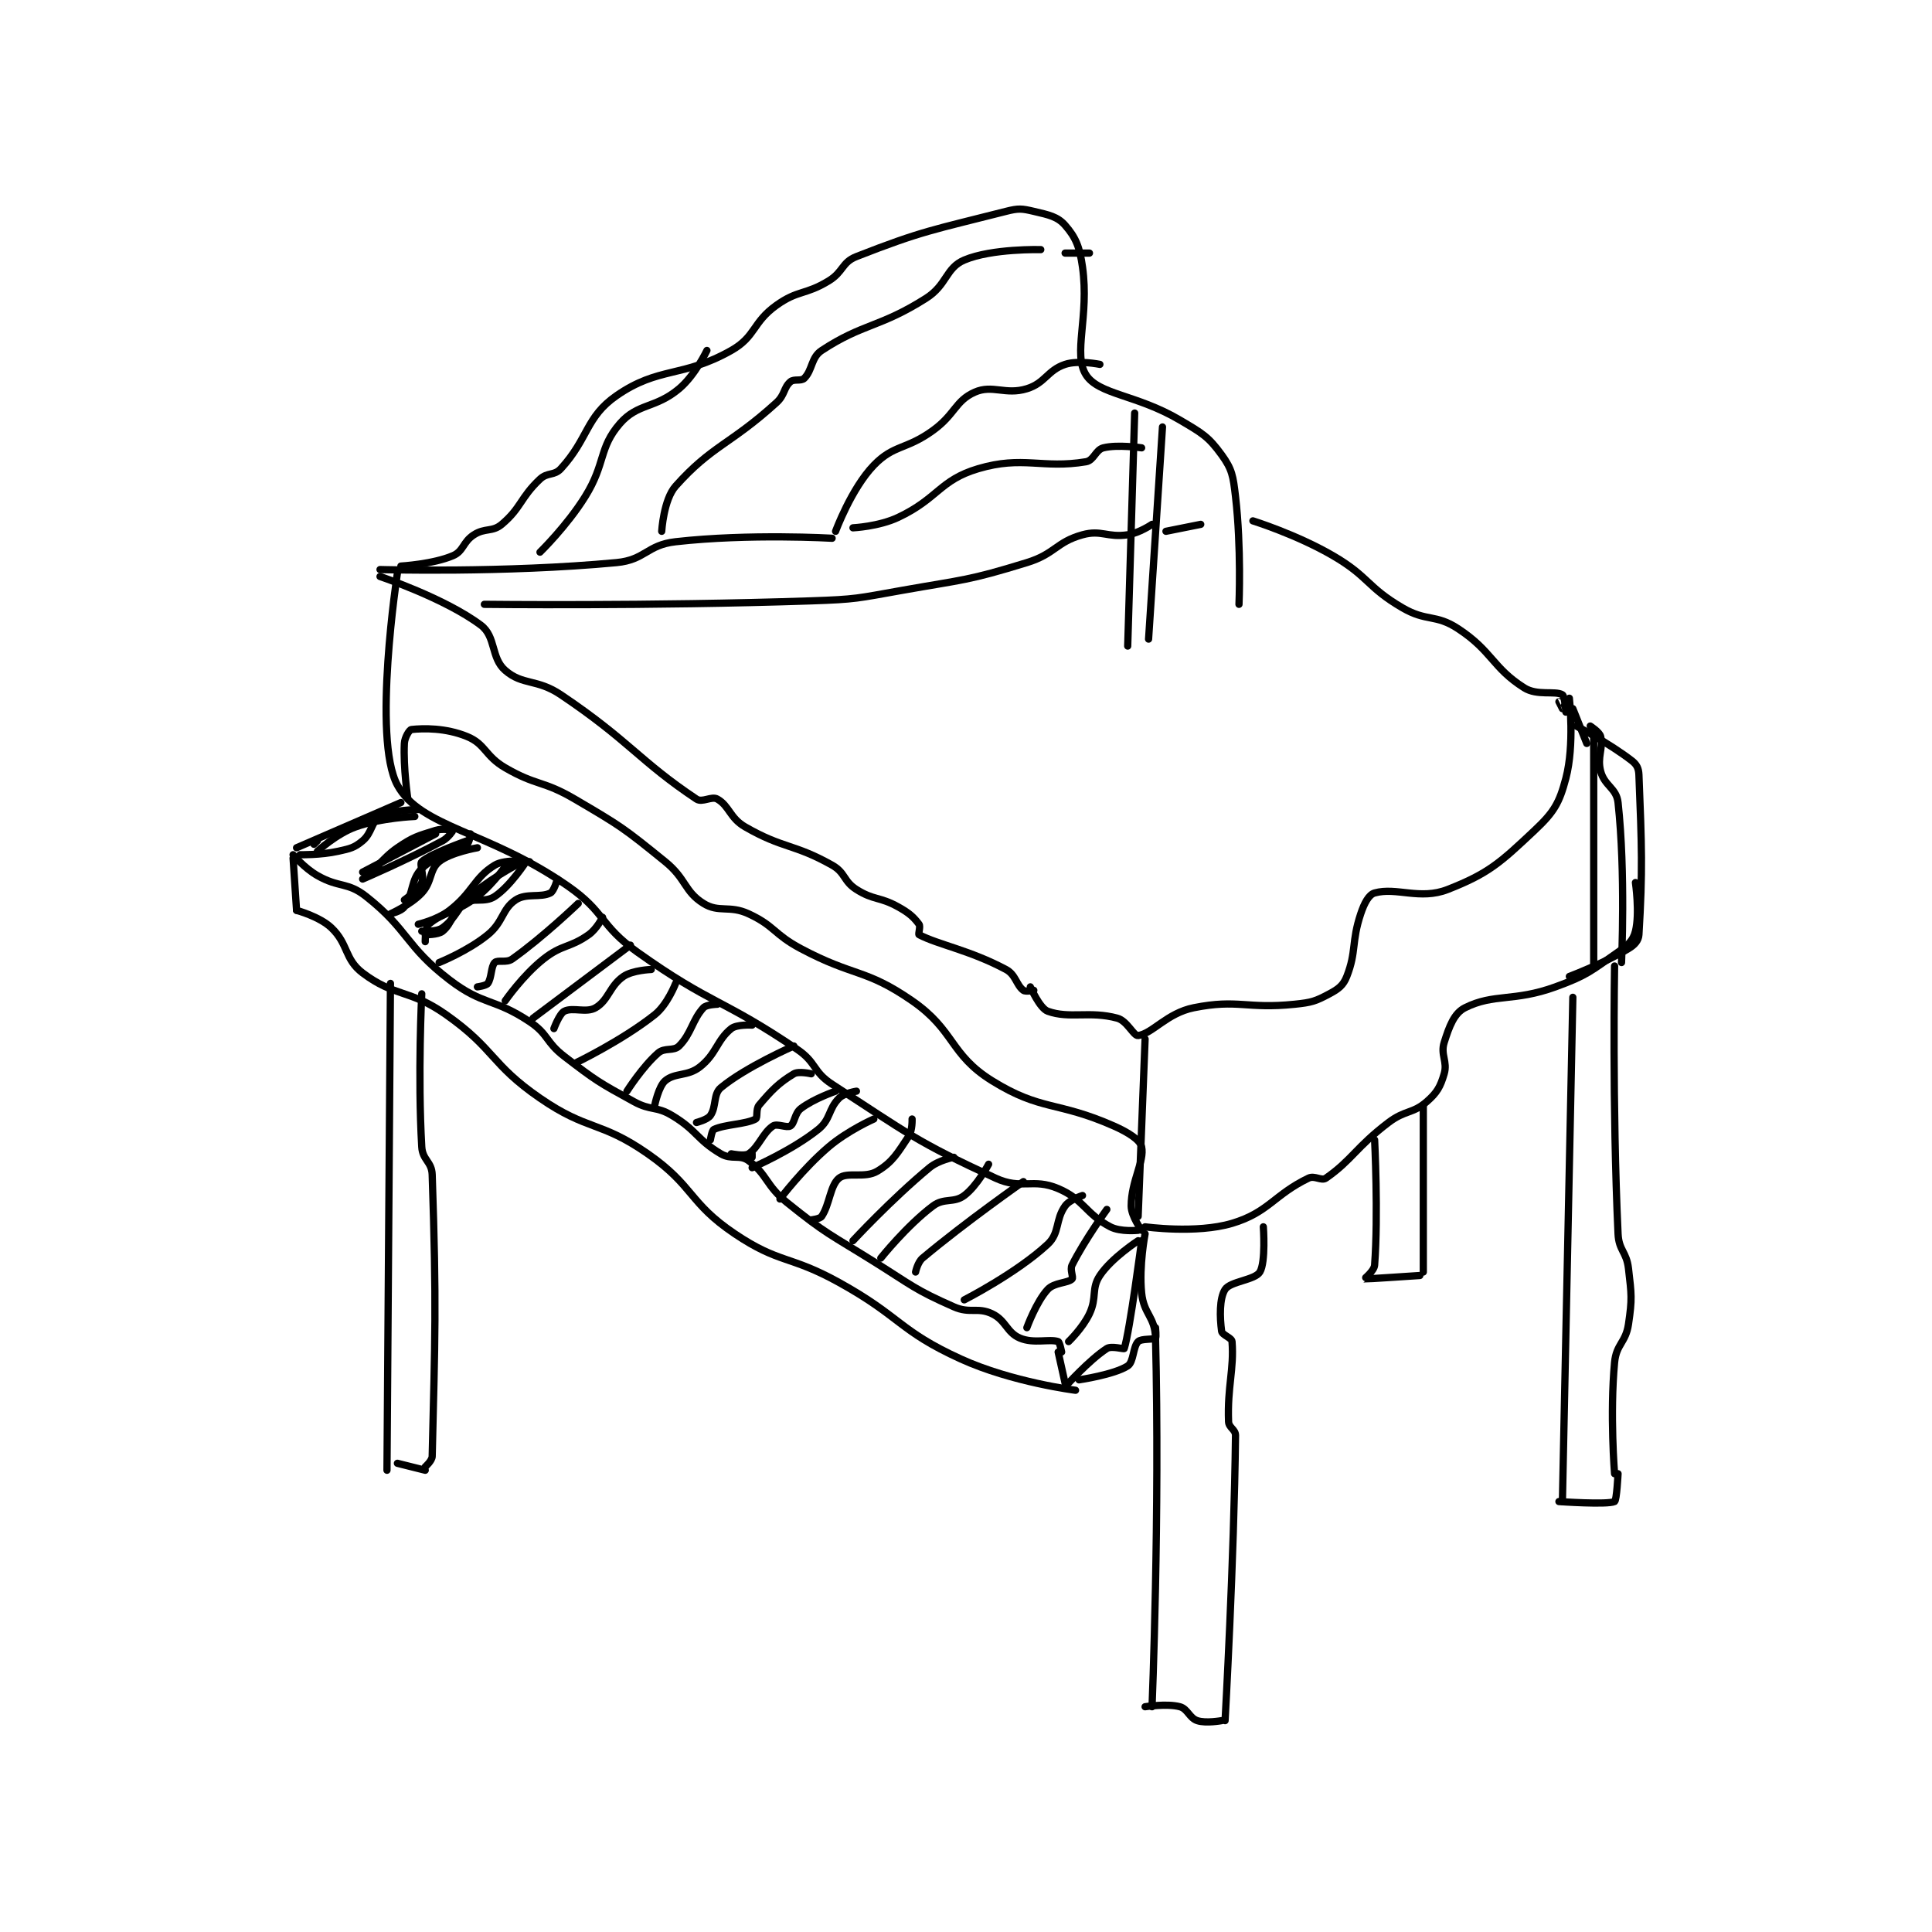 <?xml version="1.0" encoding="utf-8"?>
<!DOCTYPE svg PUBLIC "-//W3C//DTD SVG 1.1//EN" "http://www.w3.org/Graphics/SVG/1.1/DTD/svg11.dtd">
<svg viewBox="0 0 800 800" preserveAspectRatio="xMinYMin meet" xmlns="http://www.w3.org/2000/svg" version="1.1">
<g fill="none" stroke="black" stroke-linecap="round" stroke-linejoin="round" stroke-width="2.083">
<g transform="translate(121.36,87.52) scale(1.44) translate(-127,-44.133)">
<path id="0" d="M152 149.133 C152 149.133 170.651 155.371 181 163.133 C185.389 166.425 183.838 172.514 188 176.133 C193.022 180.5 197.08 178.478 204 183.133 C223.776 196.437 226.593 202.195 243 213.133 C244.668 214.246 247.352 212.192 249 213.133 C252.452 215.106 252.583 218.59 257 221.133 C267.98 227.455 270.946 225.916 282 232.133 C285.877 234.314 285.219 236.746 289 239.133 C294.017 242.302 295.603 241.135 301 244.133 C304.206 245.914 305.467 247.089 307 249.133 C307.484 249.779 306.711 251.983 307 252.133 C312.589 255.039 321.57 256.57 332 262.133 C334.82 263.637 334.955 266.6 337 268.133 C337.646 268.618 340 268.133 340 268.133 "/>
<path id="1" d="M152 147.133 C152 147.133 187.796 148.164 220 145.133 C228.296 144.353 228.702 140.07 237 139.133 C258.176 136.743 282 138.133 282 138.133 "/>
<path id="2" d="M158 146.133 C158 146.133 167.228 145.607 173 143.133 C176.038 141.831 175.818 139.179 179 137.133 C182.205 135.073 184.3 136.407 187 134.133 C192.63 129.392 192.327 126.472 198 121.133 C200.154 119.106 202.094 120.213 204 118.133 C211.998 109.408 211.12 103.295 220 97.133 C232.206 88.664 238.952 92.073 253 84.133 C260.084 80.129 259.059 76.091 266 71.133 C272.229 66.684 274.248 68.243 281 64.133 C285.298 61.517 284.749 58.8 289 57.133 C308.029 49.671 311.176 49.441 332 44.133 C335.597 43.217 336.529 43.317 340 44.133 C344.313 45.148 346.808 45.628 349 48.133 C352.023 51.588 353.187 54.304 354 60.133 C355.995 74.429 351.168 85.112 355 91.133 C358.656 96.878 369.524 96.776 382 104.133 C388.441 107.932 390.188 108.892 394 114.133 C397.035 118.306 397.314 120.237 398 126.133 C399.711 140.852 399 157.133 399 157.133 "/>
<path id="3" d="M339 267.133 C339 267.133 341.709 273.308 344 274.133 C350.313 276.406 356 273.979 364 276.133 C366.861 276.904 368.719 281.308 370 281.133 C374.116 280.572 378.288 274.676 386 273.133 C398.794 270.575 401.069 273.562 415 272.133 C419.934 271.627 421.008 271.262 425 269.133 C427.638 267.726 428.997 266.697 430 264.133 C432.821 256.924 431.292 254.257 434 246.133 C435.027 243.052 436.328 240.601 438 240.133 C444.264 238.379 451.04 242.248 459 239.133 C470.778 234.525 474.11 231.441 484 222.133 C489.576 216.885 491.113 214.302 493 207.133 C495.527 197.531 494.003 184.193 494 184.133 C494 184.126 492.086 187.105 492 187.133 C491.99 187.137 491 185.133 491 185.133 "/>
<path id="4" d="M403 133.133 C403 133.133 415.522 137.042 426 143.133 C436.444 149.205 435.702 152.126 446 158.133 C452.985 162.208 455.502 159.863 462 164.133 C471.831 170.594 471.887 175.362 481 181.133 C484.756 183.512 489.875 181.894 492 183.133 C492.684 183.532 493 188.133 493 188.133 "/>
<path id="5" d="M372 282.133 L370 333.133 "/>
<path id="6" d="M157 148.133 C157 148.133 149.705 195.735 157 209.133 C163.658 221.363 183.278 222.327 206 238.133 C216.911 245.724 215.126 249.39 226 257.133 C247.385 272.362 250.373 270.458 272 285.133 C277.585 288.923 276.398 291.497 282 295.133 C303.919 309.362 306.005 311.52 329 322.133 C336.496 325.593 339.687 322.031 347 325.133 C354.463 328.299 354.847 332.402 362 336.133 C364.939 337.667 370 337.133 370 337.133 "/>
<path id="7" d="M158 214.133 L128 227.133 "/>
<path id="8" d="M127 229.133 C127 229.133 130.247 232.989 134 235.133 C140.272 238.717 142.634 236.897 148 241.133 C160.299 250.843 159.252 255.369 172 265.133 C181.683 272.55 184.757 270.305 195 277.133 C200.507 280.805 199.557 282.96 205 287.133 C214.232 294.212 214.839 294.561 225 300.133 C229.942 302.843 231.316 301.323 236 304.133 C243.2 308.454 243.052 311.027 250 315.133 C253.112 316.972 255.417 315.23 258 317.133 C263.409 321.119 262.9 324.219 269 329.133 C280.422 338.334 281.235 338.155 294 346.133 C305.153 353.104 305.631 354.118 317 359.133 C321.701 361.207 323.788 359.138 328 361.133 C331.989 363.023 332.196 366.532 336 368.133 C339.969 369.804 344.498 368.299 347 369.133 C347.442 369.281 348 372.133 348 372.133 "/>
<path id="9" d="M350 369.133 C350 369.133 354.048 365.255 356 361.133 C358.237 356.411 356.451 353.957 359 350.133 C362.399 345.035 370 340.133 370 340.133 "/>
<path id="10" d="M372 336.133 C372 336.133 386.728 338.193 397 335.133 C407.505 332.004 409.069 326.915 419 322.133 C420.757 321.287 422.714 323.028 424 322.133 C431.493 316.921 432.68 313.204 442 306.133 C446.809 302.485 448.971 303.659 453 300.133 C455.975 297.53 456.906 295.854 458 292.133 C459.04 288.597 456.885 286.663 458 283.133 C459.473 278.469 460.843 274.712 464 273.133 C472.323 268.972 478.036 271.484 490 267.133 C499.185 263.793 500.147 262.596 508 257.133 C510.887 255.125 512.333 253.8 513 251.133 C514.287 245.984 513 237.133 513 237.133 "/>
<path id="11" d="M501 194.133 L501 261.133 "/>
<path id="12" d="M495 187.133 L499 197.133 "/>
<path id="13" d="M500 192.133 C500 192.133 502.705 193.856 503 195.133 C503.798 198.592 501.919 201.027 503 205.133 C504.115 209.369 507.543 209.946 508 214.133 C510.207 234.361 509 260.133 509 260.133 "/>
<path id="14" d="M496 192.133 C496 192.133 505.639 197.186 512 202.133 C513.367 203.197 513.927 204.306 514 206.133 C514.824 226.736 515.114 233.57 514 252.133 C513.899 253.82 512.761 255.077 511 256.133 C503.892 260.398 494 264.133 494 264.133 "/>
<path id="15" d="M369 102.133 L367 169.133 "/>
<path id="16" d="M377 106.133 L373 167.133 "/>
<path id="17" d="M129 229.133 C129 229.133 134.912 229.264 140 228.133 C143.476 227.361 144.589 227.143 147 225.133 C149.749 222.842 149.497 219.541 152 218.133 C155.396 216.223 163 216.133 163 216.133 "/>
<path id="18" d="M134 225.133 L133 226.133 "/>
<path id="19" d="M134 228.133 C134 228.133 139.459 223.112 145 221.133 C152.417 218.484 162 218.133 162 218.133 "/>
<path id="20" d="M147 236.133 C147 236.133 159.419 230.831 170 225.133 C171.689 224.224 173.005 222.141 173 222.133 C172.983 222.109 170.078 221.484 168 222.133 C162.779 223.765 161.604 223.983 157 227.133 C152.699 230.076 149 235.133 149 235.133 "/>
<path id="21" d="M168 223.133 L147 234.133 "/>
<path id="22" d="M180 227.133 C180 227.133 172.305 228.448 169 231.133 C166.144 233.454 167.041 236.875 164 240.133 C160.796 243.566 155 246.133 155 246.133 C155 246.133 158.119 245.406 159 244.133 C161.672 240.274 160.775 236.359 164 233.133 C168.032 229.102 172.55 229.312 177 226.133 C177.777 225.578 178 223.133 178 223.133 "/>
<path id="23" d="M177 225.133 C177 225.133 166.52 228.808 164 231.133 C163.247 231.828 164.823 235.322 164 237.133 C163.002 239.329 159 242.133 159 242.133 "/>
<path id="24" d="M189 231.133 C189 231.133 184.958 237.253 180 241.133 C174.03 245.805 170.102 245.578 166 249.133 C164.955 250.039 165 254.133 165 254.133 "/>
<path id="25" d="M165 252.133 C165 252.133 168.673 252.219 170 251.133 C172.861 248.792 172.964 245.157 176 243.133 C178.768 241.288 182.056 243.096 185 241.133 C189.463 238.158 194 231.133 194 231.133 "/>
<path id="26" d="M195 231.133 C195 231.133 188.045 230.28 185 232.133 C178.998 235.787 178.742 239.924 172 245.133 C168.463 247.867 163 249.133 163 249.133 "/>
<path id="27" d="M164 251.133 C164 251.133 168.262 251.408 170 250.133 C174.216 247.041 174.05 244.222 179 240.133 C185.147 235.055 193 231.133 193 231.133 "/>
<path id="28" d="M203 236.133 C203 236.133 202.042 239.612 201 240.133 C198.135 241.566 194.058 240.095 191 242.133 C187.043 244.771 187.512 248.441 183 252.133 C177.271 256.821 169 260.133 169 260.133 "/>
<path id="29" d="M209 243.133 C209 243.133 198.889 252.837 190 259.133 C188.327 260.318 185.839 259.294 185 260.133 C183.881 261.252 184.124 264.559 183 266.133 C182.524 266.799 180 267.133 180 267.133 "/>
<path id="30" d="M216 247.133 C216 247.133 214.316 250.498 212 252.133 C206.481 256.029 204.387 254.869 199 259.133 C193.044 263.848 188 271.133 188 271.133 "/>
<path id="31" d="M224 255.133 L196 276.133 "/>
<path id="32" d="M230 262.133 C230 262.133 224.653 262.31 222 264.133 C217.986 266.893 217.75 270.927 214 273.133 C211.295 274.724 207.45 272.908 205 274.133 C203.581 274.843 202 279.133 202 279.133 "/>
<path id="33" d="M237 266.133 C237 266.133 234.664 272.227 231 275.133 C221.489 282.677 208 289.133 208 289.133 "/>
<path id="34" d="M249 272.133 C249 272.133 245.865 272.19 245 273.133 C241.771 276.655 241.549 280.584 238 284.133 C236.423 285.711 233.88 284.504 232 286.133 C227.494 290.038 223 297.133 223 297.133 "/>
<path id="35" d="M259 278.133 C259 278.133 254.591 277.861 253 279.133 C248.836 282.464 248.79 286.352 244 290.133 C240.436 292.947 236.841 291.729 234 294.133 C232.106 295.736 231 301.133 231 301.133 "/>
<path id="36" d="M271 284.133 C271 284.133 257.16 290.167 250 296.133 C247.767 297.994 248.781 301.589 247 304.133 C246.154 305.342 243 306.133 243 306.133 "/>
<path id="37" d="M276 292.133 C276 292.133 272.397 291.295 271 292.133 C266.698 294.714 264.601 296.877 261 301.133 C260 302.315 260.661 304.777 260 305.133 C257.147 306.67 251.258 306.63 248 308.133 C247.42 308.401 247 311.133 247 311.133 "/>
<path id="38" d="M259 319.133 C259 319.133 270.375 314.233 278 308.133 C281.62 305.237 280.881 302.252 284 299.133 C285.456 297.678 289 297.133 289 297.133 "/>
<path id="39" d="M259 316.133 L259 315.133 "/>
<path id="40" d="M253 315.133 C253 315.133 256.81 315.927 258 315.133 C260.936 313.176 262.064 309.091 265 307.133 C266.19 306.34 268.969 307.778 270 307.133 C271.263 306.344 271.173 303.539 273 302.133 C276.696 299.29 283 297.133 283 297.133 "/>
<path id="41" d="M267 328.133 C267 328.133 273.516 319.508 281 313.133 C286.538 308.416 294 305.133 294 305.133 "/>
<path id="42" d="M276 334.133 C276 334.133 278.511 333.866 279 333.133 C281.335 329.631 281.413 324.235 284 322.133 C286.343 320.23 291.403 322.292 295 320.133 C299.423 317.479 300.806 314.924 304 310.133 C305.131 308.437 305 305.133 305 305.133 "/>
<path id="43" d="M288 340.133 C288 340.133 299.04 328.204 310 319.133 C312.639 316.949 317 316.133 317 316.133 "/>
<path id="44" d="M296 345.133 C296 345.133 303.463 335.786 311 330.133 C314.23 327.711 316.979 329.399 320 327.133 C323.692 324.364 327 318.133 327 318.133 "/>
<path id="45" d="M306 349.133 C306 349.133 306.586 346.319 308 345.133 C320.529 334.625 337 323.133 337 323.133 "/>
<path id="46" d="M320 357.133 C320 357.133 335.093 349.426 344 341.133 C347.49 337.884 346.136 334.142 349 330.133 C350.291 328.325 354 327.133 354 327.133 "/>
<path id="47" d="M338 365.133 C338 365.133 340.705 357.681 344 354.133 C345.889 352.099 349.786 352.348 351 351.133 C351.486 350.648 350.317 348.499 351 347.133 C354.586 339.962 361 331.133 361 331.133 "/>
<path id="48" d="M371 340.133 C371 340.133 367.601 366.171 366 371.133 C365.921 371.379 362.329 370.273 361 371.133 C355.917 374.422 349 382.133 349 382.133 "/>
<path id="49" d="M347 372.133 L349 381.133 "/>
<path id="50" d="M127 230.133 L128 245.133 "/>
<path id="51" d="M128 245.133 C128 245.133 134.58 246.894 138 250.133 C142.946 254.819 141.727 259.139 147 263.133 C156.257 270.146 160.533 267.745 171 275.133 C185.164 285.132 183.699 289.27 198 299.133 C211.803 308.653 215.31 305.599 229 315.133 C242.325 324.413 240.713 329.195 254 338.133 C266.941 346.839 269.666 344.194 284 352.133 C301.915 362.055 301.155 365.998 319 374.133 C333.703 380.836 352 383.133 352 383.133 "/>
<path id="52" d="M372 338.133 C372 338.133 370.215 347.287 371 355.133 C371.622 361.355 374.843 361.891 375 368.133 C376.273 418.625 374 474.133 374 474.133 "/>
<path id="53" d="M406 336.133 C406 336.133 406.736 346.292 405 349.133 C403.582 351.453 396.511 351.798 395 354.133 C393.334 356.708 393.474 362.185 394 366.133 C394.151 367.265 396.913 368.006 397 369.133 C397.615 377.132 395.627 382.065 396 392.133 C396.066 393.92 398.02 394.381 398 396.133 C397.58 432.274 395 478.133 395 478.133 "/>
<path id="54" d="M507 261.133 C507 261.133 506.3 301.158 508 338.133 C508.224 342.999 510.435 343.241 511 348.133 C511.873 355.699 512.091 356.769 511 364.133 C510.21 369.469 507.493 369.83 507 375.133 C505.612 390.055 507 407.133 507 407.133 "/>
<path id="55" d="M495 270.133 L492 415.133 "/>
<path id="56" d="M491 415.133 C491 415.133 504.931 416.107 507 415.133 C507.616 414.843 508 407.133 508 407.133 "/>
<path id="57" d="M372 474.133 C372 474.133 378.299 473.146 382 474.133 C384.245 474.732 384.74 477.38 387 478.133 C389.498 478.966 394 478.133 394 478.133 "/>
<path id="58" d="M164 269.133 C164 269.133 162.814 292.58 164 313.133 C164.22 316.951 166.872 317.341 167 321.133 C168.278 359.053 167.809 368.169 167 402.133 C166.97 403.411 165 405.133 165 405.133 "/>
<path id="59" d="M155 266.133 L154 406.133 "/>
<path id="60" d="M452 301.133 L452 349.133 "/>
<path id="61" d="M438 311.133 C438 311.133 439.087 332.635 438 347.133 C437.872 348.835 434.97 351.126 435 351.133 C435.231 351.187 451 350.133 451 350.133 "/>
<path id="62" d="M157 404.133 L165 406.133 "/>
<path id="63" d="M283 136.133 C283 136.133 287.526 123.839 294 117.133 C299.773 111.154 303.223 112.765 311 107.133 C317.405 102.495 317.411 98.617 323 96.133 C328.111 93.862 331.838 97.029 338 95.133 C343.295 93.504 343.901 89.833 349 88.133 C352.824 86.859 359 88.133 359 88.133 "/>
<path id="64" d="M288 135.133 C288 135.133 295.401 134.777 301 132.133 C312.499 126.703 312.905 121.421 324 118.133 C336.912 114.308 342.384 118.236 355 116.133 C357.281 115.753 357.761 112.693 360 112.133 C364.104 111.107 371 112.133 371 112.133 "/>
<path id="65" d="M233 136.133 C233 136.133 233.532 127.021 237 123.133 C247.436 111.432 252.669 111.253 266 99.133 C268.48 96.879 268.017 94.868 270 93.133 C271.045 92.219 273.076 93.058 274 92.133 C276.403 89.73 275.924 86.154 279 84.133 C290.951 76.28 295.624 77.616 309 69.133 C315.085 65.274 314.646 60.405 320 58.133 C327.954 54.759 342 55.133 342 55.133 "/>
<path id="66" d="M198 142.133 C198 142.133 205.752 134.575 211 126.133 C216.931 116.593 214.852 112.193 221 105.133 C226.134 99.239 231.159 100.88 238 95.133 C242.643 91.233 246 84.133 246 84.133 "/>
<path id="67" d="M349 56.133 L356 56.133 "/>
<path id="68" d="M160 213.133 C160 213.133 158.654 204.049 159 197.133 C159.089 195.356 160.464 193.193 161 193.133 C164.461 192.749 170.854 192.629 177 195.133 C182.361 197.317 182.139 200.73 188 204.133 C197.111 209.424 198.754 207.706 208 213.133 C221.373 220.982 222.056 221.449 234 231.133 C240.099 236.079 239.466 239.675 245 243.133 C249.449 245.914 252.456 243.559 258 246.133 C265.567 249.647 265.169 251.968 273 256.133 C288.407 264.329 291.505 261.809 305 271.133 C317.389 279.693 315.741 286.524 328 294.133 C342.164 302.925 346.65 299.909 363 307.133 C367.274 309.022 370.577 311.186 371 313.133 C371.894 317.246 368 322.965 368 330.133 C368 333.085 371 337.133 371 337.133 "/>
<path id="69" d="M353 380.133 C353 380.133 363.111 378.65 367 376.133 C368.765 374.991 368.466 370.667 370 369.133 C370.92 368.213 374.368 368.639 375 368.133 C375.262 367.924 375 365.133 375 365.133 "/>
<path id="70" d="M182 157.133 C182 157.133 229.29 157.69 276 156.133 C288.965 155.701 289.208 155.403 302 153.133 C320.041 149.933 320.953 150.379 338 145.133 C346.183 142.616 346.41 139.227 354 137.133 C359.42 135.638 361.147 138.011 367 137.133 C370.354 136.63 374 134.133 374 134.133 "/>
<path id="71" d="M388 134.133 L378 136.133 "/>
</g>
</g>
</svg>
